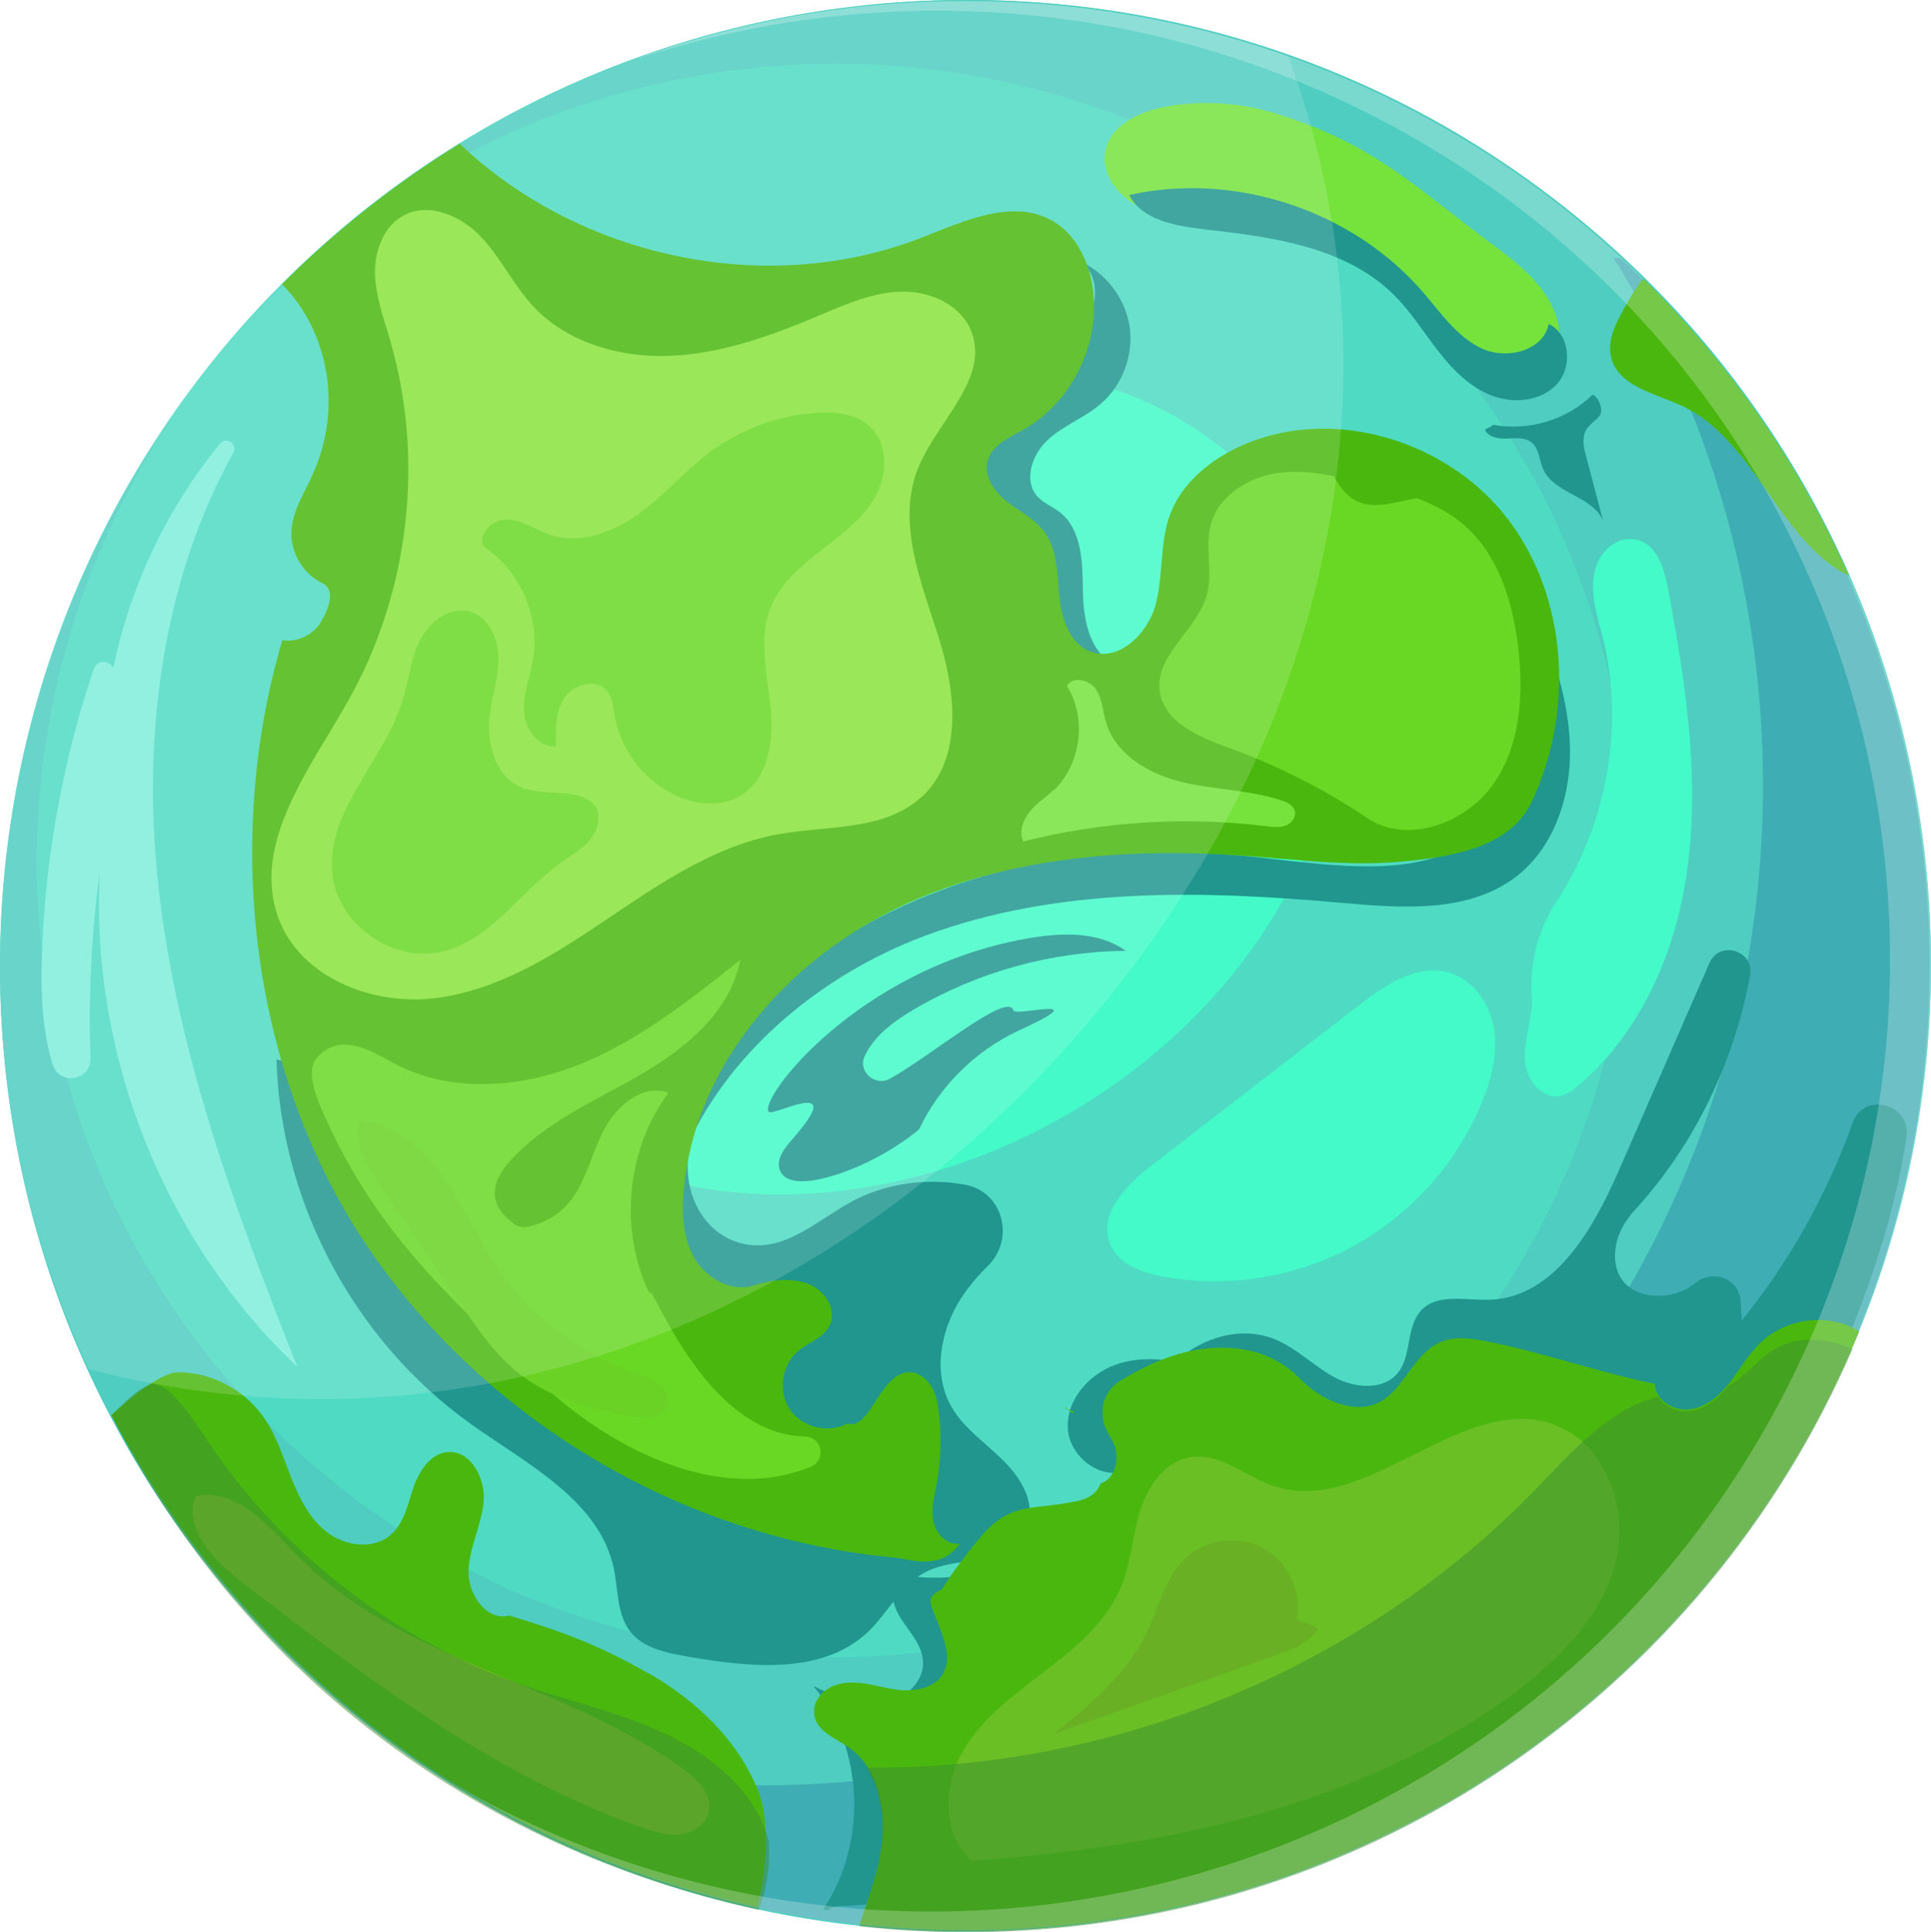 <?xml version="1.0" encoding="UTF-8"?><svg xmlns="http://www.w3.org/2000/svg" xmlns:xlink="http://www.w3.org/1999/xlink" viewBox="0 0 110 110.06"><defs><style>.cls-1{fill:#7abd24;}.cls-2{fill:#4ab70e;}.cls-3{fill:#43fac8;}.cls-4{fill:#4fcdc0;}.cls-5{fill:#75e33c;}.cls-6{fill:#69bf24;}.cls-7{isolation:isolate;}.cls-8{fill:#69d824;}.cls-9{fill:#69d224;}.cls-10{fill:url(#radial-gradient);mix-blend-mode:multiply;}.cls-11{fill:#3c8e31;opacity:.5;}.cls-12{mix-blend-mode:screen;opacity:.24;}.cls-12,.cls-13{fill:#fff;}.cls-14{fill:#4fdbc3;}.cls-15{fill:#20968f;}.cls-16{fill:#88e33d;}.cls-13{opacity:.15;}.cls-17{fill:url(#_Áåçûìÿííûé_ãðàäèåíò_892);opacity:.57;}.cls-18{fill:#3faeb4;}.cls-19{filter:url(#luminosity-noclip-2);}.cls-20{mask:url(#mask-1);}.cls-21{mask:url(#mask);}.cls-22{fill:#7feddc;}.cls-23{fill:#69b024;}</style><filter id="luminosity-noclip-2" x="6.36" y="6.53" width="65.43" height="64.78" color-interpolation-filters="sRGB" filterUnits="userSpaceOnUse"><feFlood flood-color="#fff" result="bg"/><feBlend in="SourceGraphic" in2="bg"/></filter><filter id="luminosity-noclip-3" x="8247.11" y="-8246.74" width="-32766" height="32766" color-interpolation-filters="sRGB" filterUnits="userSpaceOnUse"><feFlood flood-color="#fff" result="bg"/><feBlend in="SourceGraphic" in2="bg"/></filter><mask id="mask-1" x="8247.11" y="-8246.74" width="-32766" height="32766" maskUnits="userSpaceOnUse"/><radialGradient id="radial-gradient" cx="-114.13" cy="-157.09" fx="-114.13" fy="-157.09" r="60.73" gradientTransform="translate(168.65 -98.82) rotate(-88.17) scale(.87 .89) skewX(12.18)" gradientUnits="userSpaceOnUse"><stop offset=".23" stop-color="#f4f4f4"/><stop offset=".67" stop-color="#515151"/><stop offset="1" stop-color="#000"/></radialGradient><mask id="mask" x="6.36" y="6.53" width="65.43" height="64.78" maskUnits="userSpaceOnUse"><g class="cls-19"><g class="cls-20"><path class="cls-10" d="M19.13,18.15c13.87-13.33,36.04-15.92,47.66-3.98,11.62,11.93,1.06,22.71-12.21,39.19-10.89,13.53-29.62,24.86-41.24,12.92C1.72,54.34,5.26,31.48,19.13,18.15Z"/></g></g></mask><radialGradient id="_Áåçûìÿííûé_ãðàäèåíò_892" cx="-114.13" cy="-157.09" fx="-114.13" fy="-157.09" r="60.73" gradientTransform="translate(168.65 -98.82) rotate(-88.17) scale(.87 .89) skewX(12.18)" gradientUnits="userSpaceOnUse"><stop offset=".23" stop-color="#fff"/><stop offset=".67" stop-color="#f7ebc2"/><stop offset="1" stop-color="#f3f9f7"/></radialGradient></defs><g class="cls-7"><g id="Layer_1"><circle class="cls-14" cx="55" cy="55" r="55"/><path class="cls-4" d="M13.53,18.97C29.44,.96,56.84-1.62,75.81,13.49c19.59,15.6,22.78,44.15,7.14,63.77-15.64,19.62-44.2,22.88-63.79,7.28C.19,69.43-3.41,42.16,10.61,22.63-6.71,46.32-2.45,79.63,20.67,98.05c23.73,18.91,58.34,14.96,77.3-8.82,18.96-23.77,15.08-58.37-8.65-77.28C66.2-6.47,32.76-3.19,13.53,18.97Z"/><path class="cls-18" d="M92.44,14.81c-.25-.23-.34,0-.59-.23,13.16,20.99,11.38,49.73-6.73,69.08-17.48,18.68-44.71,22.9-66.64,12.41,9.64,8.56,22.32,13.79,36.22,13.87,.56,0,1.12-.01,1.67-.03,.24,0,.48,0,.71-.02,13.94-.59,27.68-6.39,37.99-17.32,20.83-22.09,19.56-57.14-2.63-77.76Z"/><path class="cls-15" d="M72.46,98.06c.29-.37,.63-.52,.97-.51,.27-.3,.54-.6,.79-.91,2.1-2.58,3.44-5.15,4.25-7.84-1.21-5.05-5.2-9.37-10.17-10.91-1.55-.48-3.25-.7-4.77-.15-1.52,.55-2.8,2.02-2.7,3.63,.09,1.62,1.91,3.01,3.4,2.36-2.6,4.35-8.02,6.83-13.01,5.96-.67,.63-.39,1.75,.11,2.52,.5,.77,1.19,1.48,1.25,2.4,.09,1.29-1.23,2.34-2.52,2.44-1.29,.11-2.54-.46-3.72-1.01,2.89,3.52,3.09,8.97,.54,12.73,.09,.01,.17,.03,.26,.04,.21-.15,.48-.24,.8-.25,2.06-.03,4.04-.44,5.83-1.5,.85-.5,1.66-.05,2,.64,.45-.12,.9-.24,1.35-.35,.19-.5,.62-.91,1.28-.97,5.14-.48,10.93-4.33,14.06-8.32Z"/><path class="cls-5" d="M72.65,6.46c-2-.62-4.14-.76-6.2-.39-1.5,.26-3.18,1.03-3.48,2.52-.29,1.42,.88,2.8,2.24,3.33,1.35,.53,2.86,.46,4.31,.56,5.18,.35,10.17,3.04,13.3,7.18,.86,1.14,1.79,2.51,3.22,2.63,1.87,.15,3.16-2.17,2.69-3.99-.47-1.82-2.02-3.12-3.53-4.24-4.78-3.54-6.86-5.83-12.54-7.6Z"/><path class="cls-15" d="M68.54,13.06c3.89,.42,8.1,.99,10.87,3.74,.95,.95,1.67,2.1,2.49,3.16s1.79,2.07,3.05,2.56c1.25,.49,2.83,.35,3.74-.64,.91-.99,.74-2.86-.47-3.43-.29,1.53-2.39,2.06-3.81,1.4-1.42-.66-2.33-2.03-3.35-3.21-4.03-4.67-10.72-6.88-16.74-5.53,.76,1.43,2.62,1.76,4.23,1.94Z"/><ellipse class="cls-3" cx="49.77" cy="44.43" rx="27.86" ry="22.01" transform="translate(-15.53 30.78) rotate(-29.95)"/><path class="cls-15" d="M55.5,24c.3-1.37,1.53-2.32,2.76-3.01,1.22-.69,2.57-1.27,3.44-2.37,.87-1.1,.99-2.96-.17-3.74,1.48,.67,2.58,2.13,2.82,3.73,.23,1.61-.4,3.32-1.63,4.38-.92,.8-2.12,1.23-3.02,2.05-.9,.82-1.42,2.32-.61,3.23,.34,.38,.84,.57,1.25,.88,1.31,1,1.33,2.91,1.35,4.55,.02,1.64,.41,3.62,1.95,4.19-2.11,.09-4.16-1.47-4.65-3.52-.25-1.06-1.28-2.44-1.56-3.49-.67-2.57-2.48-4.28-1.92-6.87Z"/><path class="cls-15" d="M80.94,74.65c.94-1.01,2.57-.57,3.95-.62,3.68-.14,5.88-4.04,7.35-7.41,1.71-3.92,3.42-7.84,5.14-11.77,.58-1.32,2.57-.71,2.31,.71-.9,4.94-3.16,9.64-6.56,13.36-.55,.6-.98,1.32-1.09,2.12-.43,2.93,2.84,3.39,4.49,2.07,.01-.01,.03-.02,.04-.03,1.01-.83,2.52-.25,2.59,1.06l.06,1.07c2.72-3.36,4.86-7.19,6.32-11.26,.64-1.79,3.32-1.09,3.06,.79-.36,2.51-1.01,5.01-1.81,7.4-1.92,5.79-4.67,11.4-8.83,15.86s-9.86,7.69-15.95,8.04c-6.09,.36-12.48-2.48-15.6-7.72-1.53-2.57-2.21-5.83-1.04-8.58,1.17-2.75,4.56-4.6,7.32-3.43,1.22,.52,2.16,1.51,3.33,2.14s2.82,.76,3.63-.28c.78-.99,.43-2.58,1.29-3.5Z"/><path class="cls-15" d="M15.75,60.36c.23,8.12,4.44,16.02,11.06,20.74,3.24,2.31,7.35,4.37,8.16,8.26,.25,1.22,.17,2.6,.94,3.58,.73,.93,2,1.19,3.17,1.4,3.59,.63,7.8,1.1,10.42-1.44,1.11-1.08,1.82-2.62,3.19-3.34,1.88-.99,4.72-.28,5.73-2.3,.33-.67,.31-1.48,.04-2.18-.84-2.15-3.19-3.06-4.27-4.97-1.07-1.88-.62-4.33,.55-6.15,.44-.68,.97-1.3,1.54-1.86,1.56-1.54,.86-4.22-1.3-4.62-2.19-.4-4.52-.09-6.48,.97-2.07,1.13-4,3.08-6.47,2.31-1.61-.5-2.64-2.03-2.82-3.7-.32-2.93,1.48-5.38,3.46-7.35-3.58,1.73-8.21,3.81-12.12,4.51-3.91,.7-8.21,.23-11.39-2.15-1.56-1.17-1.49-1.37-3.41-1.72Z"/><path class="cls-15" d="M86.38,49.92c-2.74,2.11-6.56,1.81-10,1.5-7.95-.71-16.18-.91-23.66,1.87-7.48,2.78-14.08,9.15-15.01,17.07,.11-7.72,5.59-14.68,12.49-18.16s13.86-4.18,21.55-3.36c3.38,.36,8.1,1.13,11.1-.46,2.4-1.27,3.98-3.78,4.58-6.43,.6-2.65,.32-5.42-.3-8.07,1.06,2.68,2.14,5.42,2.29,8.31,.16,2.88-.77,5.98-3.05,7.74Z"/><path class="cls-2" d="M61.16,80.43s.02-.01,.03-.02c-.12-.05-.23-.1-.35-.14,.12,.13,.27,.3,.32,.16Z"/><path class="cls-2" d="M36.93,95.31c-2.75-1.58-4.89-2.38-7.93-3.29-1.29,.34-2.36-1.22-2.31-2.56,.05-1.34,.73-2.58,.86-3.91,.12-1.33-.73-2.96-2.06-2.84-1,.09-1.63,1.11-1.95,2.05-.32,.95-.53,2.01-1.28,2.66-.97,.85-2.54,.66-3.57-.1s-1.64-1.97-2.11-3.17-.86-2.45-1.61-3.49c-1.09-1.52-2.92-2.48-4.8-2.5-.92-.01-2.58,1.31-3.83,2.44,6.28,11.88,16.8,21.19,29.54,25.91,.15,.06,.31,.11,.46,.17,.53,.19,1.06,.37,1.6,.54,.62,.2,1.25,.39,1.88,.57,.19,.05,.38,.11,.57,.16,.92,.25,1.84,.48,2.77,.68,.5-2.1,.69-4.86,.08-6.48-1.12-2.97-3.57-5.29-6.32-6.86Z"/><path class="cls-2" d="M17.84,26.97c-.49,1.09-1.2,2.14-1.24,3.34-.04,1.2,.69,2.4,1.77,2.91,.78,.37,.35,1.47-.09,2.21-.44,.74-1.35,1.17-2.2,1.04-3.38,11.47-1.78,24.81,4.96,34.69,6.74,9.88,18.05,16.5,29.97,17.56,.78,.07,2.54,.8,3.67-.8-.71,.12-1.35-.54-1.5-1.24-.15-.7,.03-1.42,.17-2.12,.25-1.36,.3-2.75,.13-4.12-.06-.52-.16-1.05-.44-1.5s-.76-.8-1.28-.78c-.79,.03-1.31,.8-1.76,1.46s-.98,1.72-1.73,1.46c-1.08,.59-2.58,.22-3.27-.79-.69-1.01-.48-2.54,.46-3.33,.59-.5,1.44-.75,1.79-1.44,.47-.91-.27-2.05-1.23-2.4-.96-.35-2.09-.23-3.05,.09-1.27,.42-2.71-.37-3.39-1.52s-.75-2.56-.63-3.9c.59-6.87,5.63-12.81,11.8-15.89,6.17-3.08,13.32-3.64,20.21-3.15,2.9,.21,5.81,.59,8.71,.34,2.9-.25,6.32-.77,7.57-3.39,2.44-5.14,2.1-11.66-1.38-16.18-3.48-4.51-10.13-6.48-15.3-4.06-1.69,.79-3.24,2.08-3.9,3.83-.61,1.63-.38,3.46-.83,5.15-.45,1.68-2.16,3.33-3.77,2.65-1.17-.49-1.6-1.92-1.72-3.18-.12-1.26-.1-2.63-.87-3.65-.55-.73-1.4-1.14-2.12-1.7-.71-.56-1.33-1.45-1.09-2.32,.25-.89,1.23-1.31,2.03-1.76,2.84-1.6,4.49-5.08,3.92-8.29-.25-1.42-.95-2.83-2.19-3.57-2.27-1.37-5.12-.02-7.59,.94-8.8,3.41-19.44,1.11-26.24-5.37-3.68,2.27-7.08,4.96-10.12,8,2.72,2.75,3.41,7.13,1.77,10.76Z"/><path class="cls-2" d="M60.69,80.21s.1,.04,.14,.06c-.09-.1-.16-.17-.14-.06Z"/><path class="cls-2" d="M93.61,15.86c-.41,.51-.75,1.1-1.07,1.67-.49,.87-1,1.86-.76,2.83,.41,1.65,2.5,2.04,4.04,2.76,4.14,1.93,5.55,7.75,9.51,9.68-2.82-6.37-6.82-12.11-11.72-16.93Z"/><path class="cls-2" d="M48.96,109.6c1.99,.22,4.01,.34,6.06,.34,22.99,0,42.68-14.1,50.89-34.11-.32-.19-.67-.35-1.03-.46-1.59-.47-3.43-.03-4.62,1.13-.67,.65-1.14,1.48-1.71,2.22-.58,.74-1.33,1.42-2.26,1.55-.93,.13-2-.51-2.02-1.45-2.99-.6-6.39-1.78-9.38-2.38-.95-.19-1.98-.38-2.87,.02-2.07,.91-2.32,4.43-5.56,3.54-.95-.26-1.78-.83-2.47-1.53-1.94-1.97-4.88-2.04-7.35-1.19-.99,.34-1.93,.82-2.83,1.37-1.12,.68-1.31,2.12-.56,3.2v.02c.6,.86,.43,2.29-.55,2.63-.38,.94-1.31,1.01-2.32,1.17-1,.16-2.06,.15-2.97,.59-.9,.43-1.55,1.25-2.16,2.04-.56,.72-1.12,1.43-1.58,2.21-.96,.51-.71,.72-.32,1.73,.39,1.01,.91,2.18,.36,3.11-.5,.84-1.66,1.02-2.64,.89-1.16-.16-2.31-.65-3.49-.25-.74,.25-1.32,.94-1.19,1.71,.15,.92,1.17,1.29,1.92,1.8,2.1,1.44,2.29,4.5,1.66,6.96-.27,1.06-.65,2.11-1,3.16Z"/><path class="cls-3" d="M82.54,55.4c-1.82-.52-3.64,.71-5.14,1.87-3.94,3.04-7.87,6.08-11.81,9.12-1.43,1.1-3.03,2.76-2.36,4.44,.46,1.17,1.83,1.67,3.07,1.89,3.67,.67,7.57,.03,10.84-1.77,3.27-1.8,5.89-4.75,7.29-8.2,.54-1.33,.9-2.77,.67-4.19-.24-1.41-1.18-2.77-2.56-3.16Z"/><path class="cls-8" d="M68.76,33.84c-.53,2.02-2.95,3.43-2.7,5.5,.22,1.81,2.3,2.66,4.01,3.28,2.82,1.03,5.52,2.41,8,4.1,2.35,1.34,5.54,.09,7.06-2.15s1.67-5.14,1.34-7.82c-.32-2.55-1.14-5.2-3.1-6.87-.72-.61-1.54-1.06-2.42-1.41-.08-.03-.16-.06-.24-.09-1.65,.26-3.49,1.18-4.72-1.26-.08-.02-.17-.03-.25-.05-1-.18-2.01-.27-3.01-.12-1.67,.25-3.33,1.31-3.76,2.94-.34,1.28,.13,2.68-.21,3.96Z"/><path class="cls-8" d="M37.01,73.7c-1.76-3.63-1.33-8.22,1.07-11.46-1.53-.55-3.08,.84-3.78,2.31-1,2.08-1.25,4.66-4.25,5.33-.25,.05-.52,0-.72-.14-1.86-1.31-1.1-2.7-.22-3.67,2-2.2,4.84-3.38,7.41-4.88,2.57-1.49,5.1-3.6,5.65-6.52-2.82,2.25-5.69,4.53-9.02,5.9s-7.27,1.72-10.49,.11c-.95-.48-1.87-1.13-2.95-1.18-.69-.03-1.36,.31-1.75,.88-.61,.92,.39,2.88,.67,3.49,2.87,6.28,6.87,10.04,12.51,15.21,3.53,3.23,9.67,6.65,15.03,4.47,.92-.38,.67-1.71-.33-1.73-5.92-.12-8.93-9.51-8.84-8.1Z"/><path class="cls-5" d="M60.02,44.99c-.44,.42-.97,.76-1.36,1.24-.39,.47-.63,1.15-.37,1.7,4.51-1.14,9.23-1.44,13.85-.87,.36,.04,.74,.09,1.08-.03,.34-.12,.63-.48,.54-.83-.09-.34-.46-.52-.79-.62-1.82-.59-3.79-.59-5.65-1.04-1.86-.45-3.77-1.56-4.31-3.39-.19-.64-.21-1.34-.58-1.89-.37-.55-1.33-.77-1.65-.19,1.14,1.83,.81,4.44-.74,5.93Z"/><path class="cls-1" d="M11.16,85.21c2.31-.49,4.17,1.74,5.82,3.43,5.88,6.02,15.19,7.17,21.98,12.15,.8,.58,1.64,1.44,1.43,2.4-.16,.73-.91,1.21-1.65,1.3-.74,.08-1.48-.15-2.19-.4-8.46-2.98-15.72-8.54-22.82-14.01-1.57-1.21-3.33-3.04-2.58-4.88Z"/><path class="cls-16" d="M52.48,45.42c2.42-2.21,1.96-6.1,.96-9.22-1-3.11-2.36-6.49-1.14-9.53,1.08-2.69,4.09-5.1,3.03-7.8-.59-1.52-2.36-2.3-3.99-2.26-1.63,.04-3.16,.72-4.66,1.35-2.67,1.13-5.45,2.15-8.35,2.3s-5.97-.69-7.95-2.81c-1.12-1.2-1.83-2.73-2.95-3.93-1.12-1.2-2.94-2.02-4.4-1.27-1.15,.59-1.68,1.99-1.67,3.28,.02,1.29,.48,2.53,.84,3.77,2,6.79,1.14,14.37-2.33,20.55-2.21,3.93-5.55,8.17-4.02,12.41,1.23,3.41,5.37,5.05,8.98,4.59,3.61-.46,6.79-2.5,9.8-4.53,3.01-2.03,6.12-4.15,9.69-4.8,2.81-.51,6.05-.18,8.15-2.11Z"/><path class="cls-6" d="M88.58,81.16c-5.3-1.97-10.75,5.33-16.09,3.46-1.57-.55-2.98-1.87-4.63-1.63-1.46,.21-2.45,1.62-2.9,3.02-.44,1.4-.52,2.91-1.06,4.28-.83,2.07-2.62,3.56-4.39,4.91s-3.64,2.71-4.72,4.65-1.11,4.68,.57,6.14c10.88-.78,22.08-3.03,30.85-9.52,2.55-1.89,4.95-4.27,5.79-7.33,.83-3.06-.43-6.86-3.41-7.97Z"/><path class="cls-11" d="M48.96,109.72c1.99,.22,4.01,.34,6.06,.34,22.64,0,42.07-13.67,50.5-33.2-1.48-.71-3.26-.79-4.61,.1-.89,.58-1.54,1.51-2.47,2-.56,.69-1.28,1.3-2.15,1.42-.7,.1-1.47-.24-1.83-.81-2.76,.66-4.87,3.07-6.89,5.16-9.85,10.23-24.04,16.11-38.24,15.95,1.08,1.6,1.12,3.92,.62,5.88-.27,1.06-.65,2.11-1,3.16Z"/><path class="cls-3" d="M89.94,61.81c3.24-2.76,5.18-6.83,5.97-11.01,.79-4.18,.51-8.49-.11-12.7-.23-1.55-.5-3.1-.79-4.63-.22-1.13-.62-2.47-1.78-2.73-.96-.22-1.87,.44-2.24,1.35-.55,1.38-.05,2.8,.3,4.17,1.29,5.12,.24,10.74-2.65,15.14-1.05,1.59-1.51,3.49-1.38,5.4,.01,.16,.01,.33,0,.49-.08,1.06-.47,2.1-.39,3.15s.96,2.19,2.01,1.98c.4-.08,.74-.34,1.05-.61Z"/><path class="cls-8" d="M77.21,36.01c-.39-2.47-1.46-4.84-3.06-6.77-.36-.44-.79-.88-1.35-.98-.99-.18-1.86,.83-1.98,1.83-.12,1,.26,1.98,.51,2.95,.25,.97,.35,2.1-.25,2.9-.47,.63-1.32,1-1.55,1.76-.21,.68,.21,1.43,.79,1.83s1.31,.54,2.01,.66c1.4,.25,3.03,.44,4.08-.52,.96-.88,1.01-2.38,.8-3.67Z"/><path class="cls-9" d="M26.18,74.2c.99,1.45,2,2.93,3.37,4.02,1.86,1.47,4.24,2.12,6.58,2.48,.71,.11,1.63,.08,1.9-.59,.18-.44-.06-.96-.43-1.26-.37-.3-.84-.44-1.29-.59-3.2-1.06-6.04-3.21-7.93-6-1.13-1.66-1.92-3.53-3.09-5.17-1.17-1.63-2.84-3.07-4.84-3.28-.33,1.34,.48,2.67,1.26,3.81,1.49,2.19,2.98,4.38,4.47,6.58Z"/><path class="cls-23" d="M73.86,92.21c.41,.18,.82,.36,1.23,.53-.49,.82-1.46,1.2-2.36,1.52-4.24,1.5-8.48,3.01-12.72,4.51,2.03-1.64,4.13-3.35,5.27-5.7,.72-1.48,1.06-3.21,2.27-4.33,1.16-1.08,3.02-1.31,4.41-.55,1.39,.76,2.19,2.45,1.91,4.01Z"/><path class="cls-15" d="M52.35,64.33c-.12,.12-2.5,2.09-5.51,2.8-.92,.22-2.22,.33-2.45-.59-.13-.54,.25-1.06,.61-1.49l.29-.34c2.96-3.44-1.27-1.09-1.5-1.38-.59-.73,5.05-8.16,14.7-9.87,1.92-.34,4.06-.44,5.64,.7-4.21,.03-8.41,1.19-12.04,3.32-.9,.53-1.78,1.13-2.4,1.96-.17,.22-.31,.46-.43,.71-.41,.88,.59,1.76,1.44,1.29,2.34-1.3,6.72-5,7.03-3.89,.08,.39,4.98-.99,.24,1.18-2.44,1.15-4.46,3.16-5.61,5.59Z"/><path class="cls-8" d="M81.06,34.84c.2-.15,.35-.37,.34-.62,0-.39-.36-.7-.4-1.09-.04-.48,.4-.83,.74-1.16s.61-.92,.27-1.25c-.63-.53-1.63-.46-2.28,.04s-.98,1.34-.99,2.16c-.01,.63,.16,1.28,.6,1.72,.45,.44,1.21,.58,1.71,.21Z"/><path class="cls-15" d="M90.73,22.47c-1.47,1.45-3.67,2.11-5.7,1.72,.01,.11-.44,.21-.43,.32,.23,.42,.79,.49,1.26,.47,.47-.02,1-.08,1.37,.21,.46,.36,.45,1.03,.69,1.56,.64,1.39,2.85,1.51,3.4,2.93-.32-1.23-.64-2.47-.97-3.7-.13-.5-.25-1.05,0-1.49,.19-.33,.55-.52,.78-.82,.23-.3-.06-1.09-.42-1.19Z"/><path class="cls-22" d="M5.86,43.54c.11-1.72,.31-3.43,.62-5.12,.13-.74-.91-1.01-1.15-.3-1.82,5.43-2.83,11.13-2.96,16.85-.04,1.87,.07,3.88,.63,5.66,.39,1.23,2.19,.93,2.15-.36-.12-3.56,.06-7.12,.54-10.65-.57,10.44,3.65,21.05,11.25,28.24-3.63-9.15-7.1-18.52-8.01-28.32-.76-8.13,.43-16.69,4.36-23.75,.28-.5-.41-.96-.77-.51-4.17,5.11-6.6,11.65-6.66,18.26Z"/><path class="cls-11" d="M43.21,108.78c.49-1.22,.68-2.57,.59-3.9-.23-.81-.59-1.6-1.07-2.29-1.39-2.01-3.57-3.35-5.84-4.28s-4.66-1.49-6.98-2.29c-7.26-2.5-13.66-7.41-17.96-13.76-.7-1.03-1.35-2.11-2.26-2.96-.33-.31-.52-.29-.92-.51-.98,.26-1.69,1.14-2.43,1.83,7.36,14.48,20.57,24.6,36.87,28.16Z"/><path class="cls-8" d="M27.93,40.45c.16-1.04,.5-2.06,.46-3.11-.04-1.05-.58-2.19-1.58-2.49-1.14-.34-2.33,.54-2.87,1.59-.54,1.06-.64,2.28-.99,3.41-1.06,3.48-4.42,6.36-4.01,9.97,.32,2.86,3.46,5.05,6.26,4.38,2.76-.67,4.43-3.4,6.74-5.05,.56-.4,1.18-.75,1.63-1.27,.45-.52,.69-1.3,.38-1.91-.93-1.2-2.89-.54-4.29-1.14-1.56-.67-1.99-2.71-1.73-4.38Z"/><path class="cls-8" d="M43.93,34.54c.55-1.35,1.73-2.33,2.89-3.23,1.16-.89,2.38-1.79,3.07-3.08,.7-1.28,.69-3.08-.43-4.02-.76-.64-1.82-.75-2.81-.7-2.19,.11-4.35,.88-6.12,2.18-1.46,1.07-2.65,2.49-4.12,3.56-1.46,1.07-3.38,1.79-5.09,1.21-.8-.27-1.52-.82-2.37-.87-.84-.05-1.8,.81-1.38,1.55,2.07,1.37,3.21,4.01,2.79,6.45-.17,.99-.57,1.95-.51,2.95,.06,1,.82,2.07,1.82,1.97-.03-.96-.04-1.99,.49-2.78,.54-.79,1.85-1.11,2.44-.36,.29,.37,.32,.87,.4,1.33,.32,1.94,1.62,3.69,3.38,4.55,1.18,.58,2.64,.75,3.77,.09,1.65-.97,1.94-3.23,1.74-5.12s-.7-3.89,.02-5.66Z"/><path class="cls-13" d="M0,55C0,63.21,1.82,70.99,5.05,77.99c19.65,5.08,39.76-1.41,54.66-17.21,15.34-16.26,20.91-38.05,13.68-57.57C67.64,1.18,61.45,.06,55,.06,24.62,.06,0,24.66,0,55Z"/><path class="cls-12" d="M27.49,102.52c-.49-.26-.96-.53-1.43-.8,8.41,5.21,18.32,8.23,28.95,8.23,30.38,0,55-24.6,55-54.94S85.38,.06,55,.06c-6.79,0-13.28,1.23-19.28,3.48,13.76-4.67,29.34-3.91,43.17,3.41,26.52,14.05,36.52,46.83,22.32,73.22-14.19,26.39-47.2,36.4-73.72,22.35Z"/><g class="cls-21"><path class="cls-17" d="M19.13,18.15c13.87-13.33,36.04-15.92,47.66-3.98,11.62,11.93,1.06,22.71-12.21,39.19-10.89,13.53-29.62,24.86-41.24,12.92C1.72,54.34,5.26,31.48,19.13,18.15Z"/></g></g></g></svg>